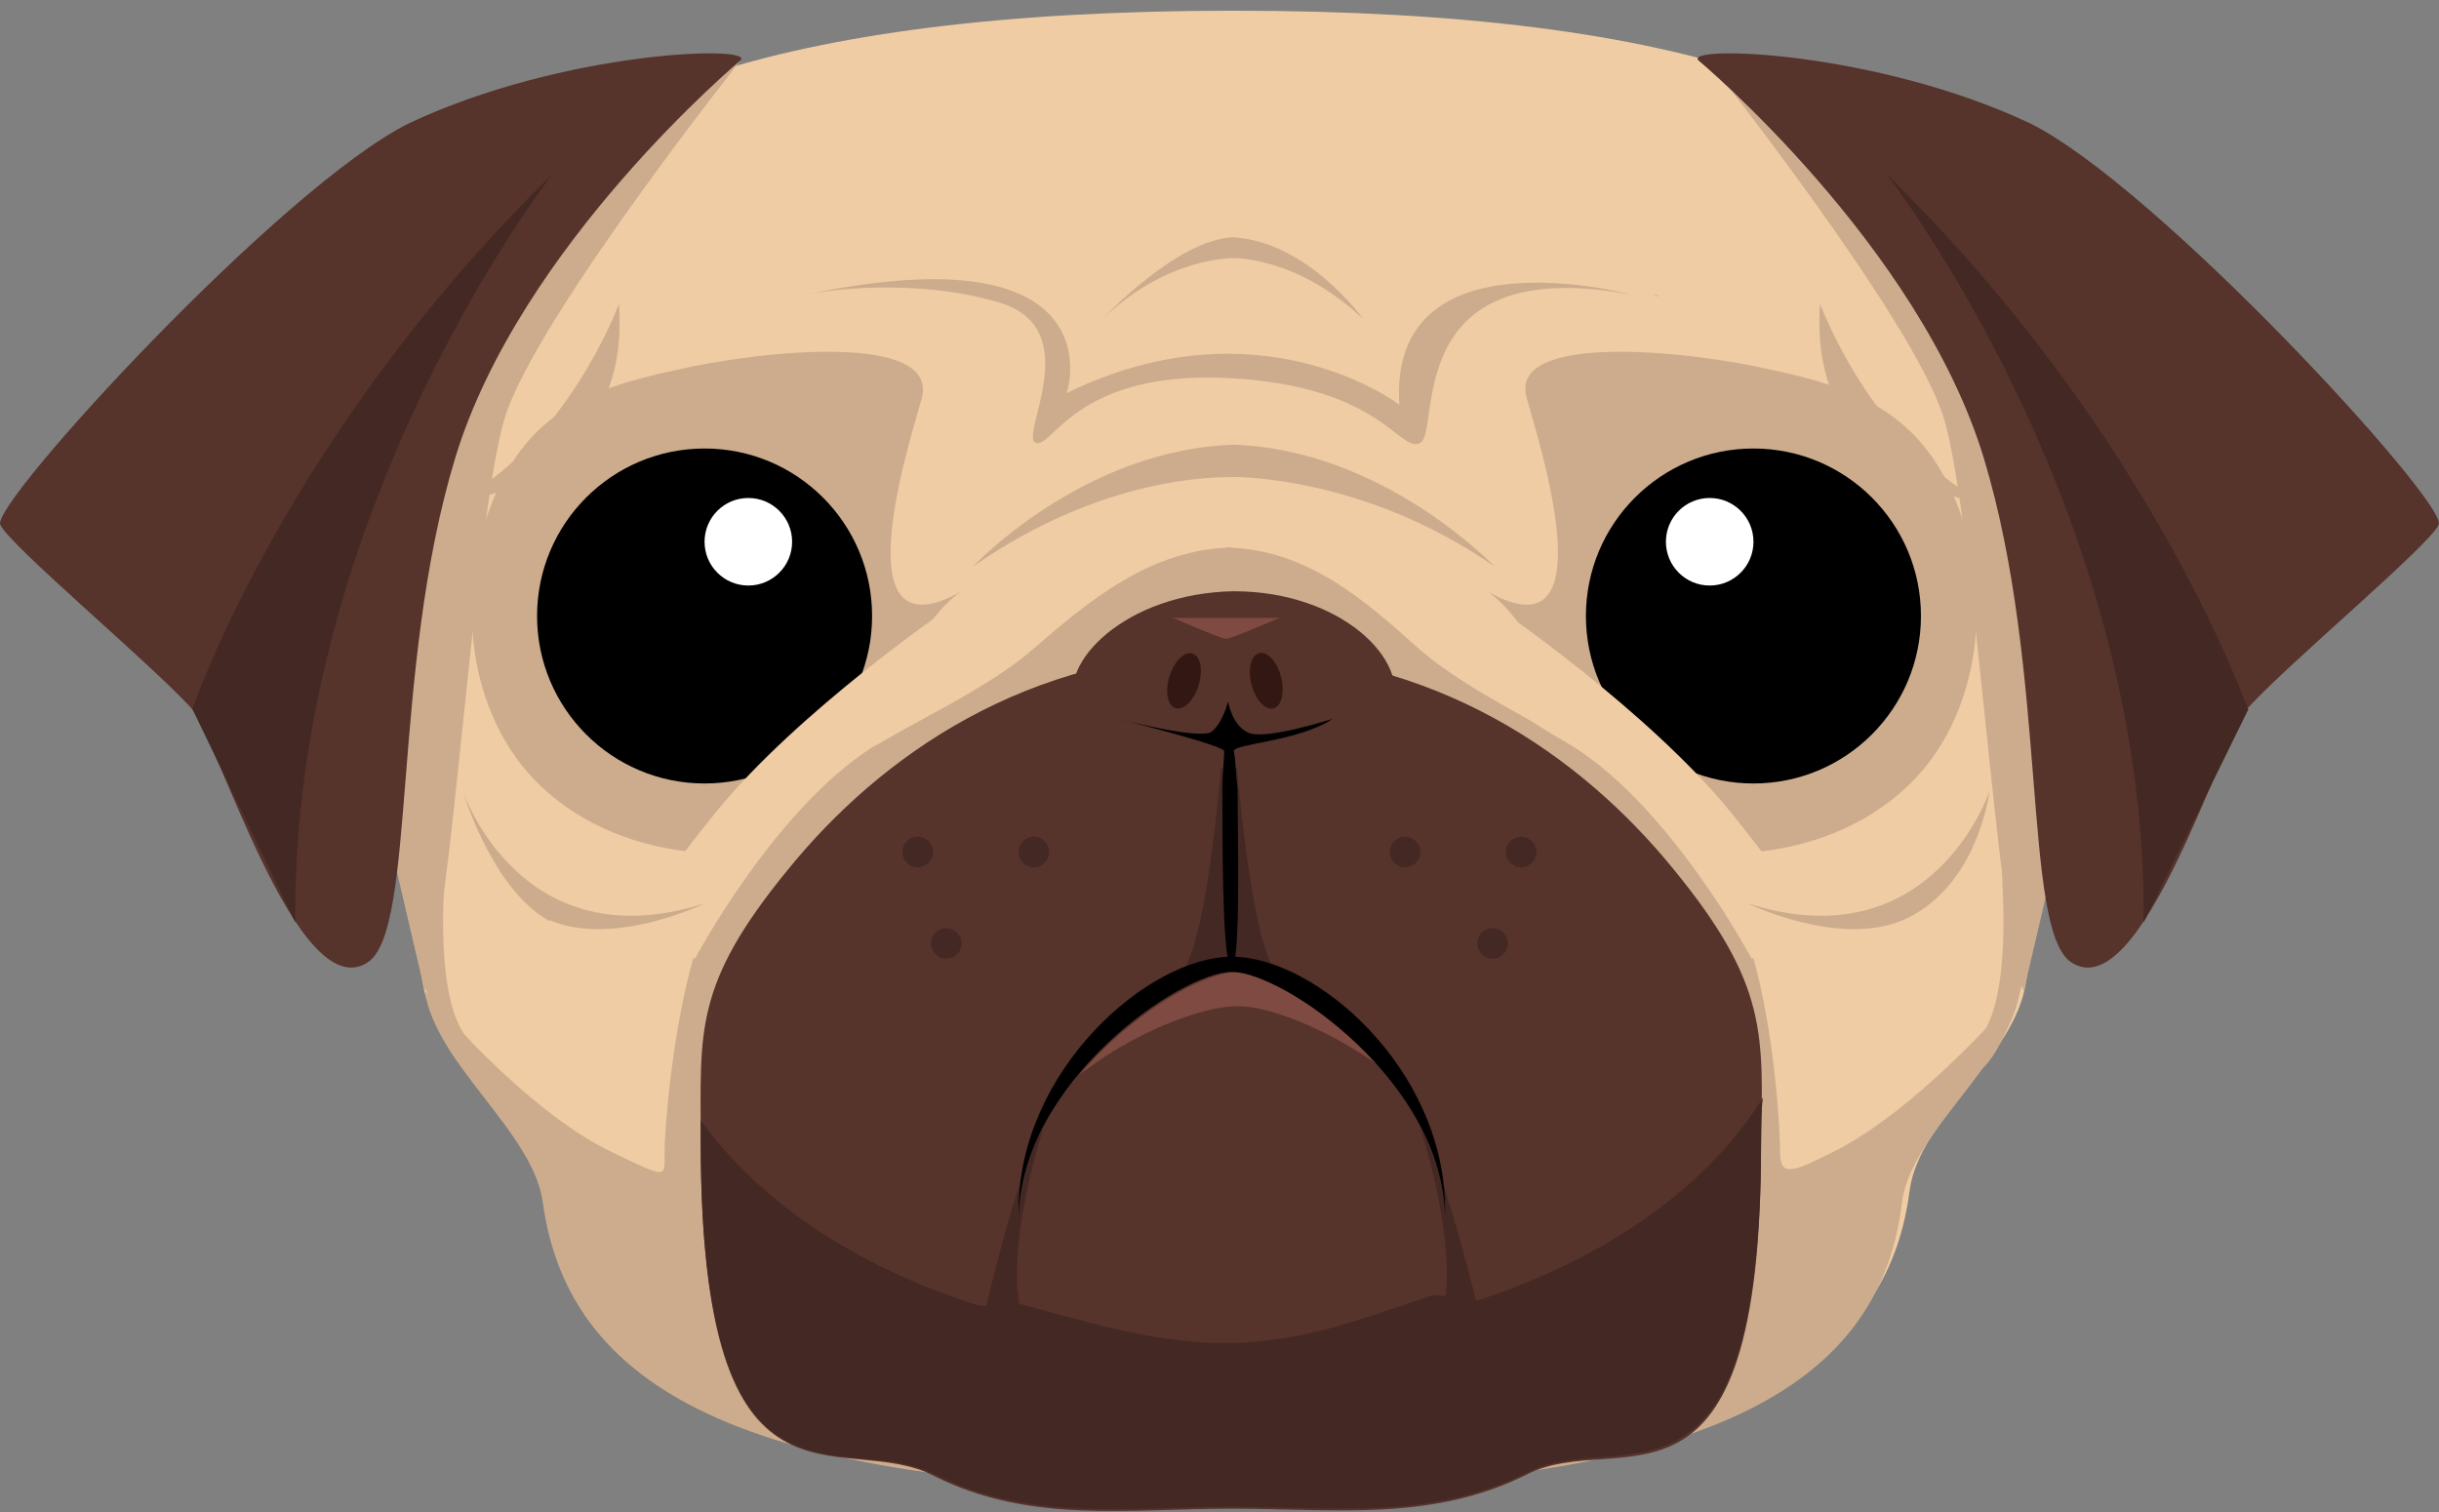 <svg width="100" height="62" viewBox="0 0 100 62" fill="none" xmlns="http://www.w3.org/2000/svg">
<rect x="0" y="0" width="100" height="62" fill="#808080" stroke="none"/>
<path d="M83.679 19.64C83.523 16.205 83.991 13.162 82.43 10.586C78.684 4.186 69.318 0.439 50.586 0.439V0.986H50.196H50.586V0.439C31.854 0.439 22.02 4.186 18.274 10.664C16.791 13.318 16.947 16.284 16.713 19.718C16.557 22.449 15.308 25.337 15.854 28.459C16.479 32.518 16.713 36.576 17.337 40.323C17.805 43.367 22.02 45.942 22.41 48.83C23.503 56.791 31.776 60.459 50.508 60.459V61.084H50.04H50.586V60.459C69.318 60.459 77.279 56.791 78.294 48.83C78.684 45.864 82.586 43.367 83.055 40.323C83.679 36.576 83.913 32.518 84.537 28.459C85.084 25.337 83.835 22.371 83.679 19.64Z" fill="#EFCCA3"/>
<path d="M50.273 22.449C53.629 22.527 55.971 24.635 58.156 26.586C60.732 28.849 65.103 30.41 66.898 32.361C68.693 34.313 71.034 36.264 71.893 39.308C72.751 42.352 72.986 46.254 72.986 47.269C72.986 48.283 73.532 48.049 75.093 47.269C78.761 45.474 82.82 40.635 82.82 40.635C82.352 43.679 78.371 46.41 77.981 49.298C77.044 57.259 69.317 61.084 50.195 61.084H50.117H50.586" fill="#CCAC8D"/>
<path d="M62.606 16.361C63.308 18.781 65.806 26.976 60.967 24.244C60.967 24.244 62.996 25.415 64.245 29.864C65.572 34.313 68.772 34.859 68.772 34.859C68.772 34.859 74.001 35.874 77.903 32.518C81.181 29.708 81.728 24.713 80.323 20.888C78.918 17.142 76.421 15.971 72.752 15.191C69.084 14.332 61.747 13.63 62.606 16.361Z" fill="#CCAC8D"/>
<path d="M71.892 32.127C75.685 32.127 78.76 29.052 78.76 25.259C78.76 21.466 75.685 18.391 71.892 18.391C68.099 18.391 65.023 21.466 65.023 25.259C65.023 29.052 68.099 32.127 71.892 32.127Z" fill="black"/>
<path d="M70.098 24.01C71.089 24.01 71.893 23.206 71.893 22.215C71.893 21.224 71.089 20.42 70.098 20.42C69.106 20.42 68.303 21.224 68.303 22.215C68.303 23.206 69.106 24.01 70.098 24.01Z" fill="white"/>
<path d="M61.434 24.947C61.434 24.947 67.6 29.162 70.956 33.298C74.312 37.435 74.234 38.216 74.234 38.216L71.814 39.308C71.814 39.308 68.38 32.83 64.165 30.411C59.873 27.991 59.404 25.962 59.404 25.962L61.434 24.947Z" fill="#EFCCA3"/>
<path d="M50.507 22.449C47.151 22.527 44.653 24.635 42.39 26.586C39.814 28.849 35.287 30.41 33.492 32.361C31.697 34.313 29.278 36.264 28.419 39.308C27.561 42.352 27.248 46.254 27.248 47.269C27.248 48.283 27.404 48.362 25.141 47.269C21.473 45.552 17.414 40.635 17.414 40.635C17.882 43.679 21.863 46.41 22.253 49.298C23.346 57.259 31.073 61.084 50.195 61.084H50.585" fill="#CCAC8D"/>
<path d="M68.614 35.64C64.867 31.035 58.858 26.742 50.506 26.742H50.428C42.077 26.742 36.067 31.035 32.321 35.64C28.418 40.401 28.73 42.274 28.73 46.801C28.73 63.191 34.506 58.508 38.331 60.538C42.233 62.489 46.292 61.864 50.428 61.864H50.506C54.721 61.864 58.702 62.411 62.604 60.459C66.428 58.508 72.204 63.347 72.204 46.957C72.282 42.43 72.516 40.401 68.614 35.64Z" fill="#56332B"/>
<path d="M50.118 30.801C50.118 30.801 49.571 38.372 48.478 39.855L50.508 39.386L50.118 30.801Z" fill="#442823"/>
<path d="M50.664 30.801C50.664 30.801 51.21 38.372 52.303 39.855L50.273 39.386L50.664 30.801Z" fill="#442823"/>
<path d="M44.106 29.005C43.326 27.21 46.136 24.322 50.584 24.244C55.033 24.244 57.843 27.132 57.063 29.005C56.282 30.878 53.472 31.425 50.584 31.503C47.775 31.425 44.887 30.878 44.106 29.005Z" fill="#56332B"/>
<path d="M50.585 30.801C50.585 30.489 53.239 30.41 54.644 29.474C54.644 29.474 51.756 30.41 51.132 30.02C50.507 29.708 50.351 28.771 50.351 28.771C50.351 28.771 50.117 29.708 49.649 30.02C49.102 30.332 45.824 29.474 45.824 29.474C45.824 29.474 50.195 30.567 50.195 30.801C50.195 31.035 50.117 31.815 50.117 32.362C50.117 34.313 50.117 39.152 50.429 39.542C50.897 40.245 50.741 34.313 50.741 32.362C50.663 31.737 50.663 31.113 50.585 30.801Z" fill="black"/>
<path d="M50.742 41.259C52.069 41.259 54.41 42.196 56.517 43.679C54.488 41.415 52.069 39.855 50.742 39.855C49.337 39.855 46.371 41.572 44.264 44.069C46.449 42.352 49.259 41.259 50.742 41.259Z" fill="#7F4A41"/>
<path d="M50.194 55.074C47.228 55.074 44.34 54.138 41.687 53.435C41.14 53.279 40.594 53.669 40.048 53.513C35.13 51.952 31.15 49.299 28.73 45.943V46.723C28.73 63.113 34.506 58.508 38.331 60.46C42.233 62.411 46.292 61.786 50.428 61.786H50.506C54.721 61.786 58.701 62.333 62.604 60.382C66.428 58.43 72.204 63.191 72.204 46.801C72.204 46.177 72.204 45.552 72.282 45.006C70.019 48.674 65.882 51.562 60.731 53.279C60.262 53.435 59.17 53.045 58.701 53.123C55.892 54.06 53.394 55.074 50.194 55.074Z" fill="#442823"/>
<path d="M42.781 46.254C42.781 46.254 40.83 52.108 42.157 54.683L40.361 53.903C40.361 53.903 41.688 47.971 42.781 46.254ZM58.235 46.254C58.235 46.254 60.186 52.108 58.859 54.683L60.654 53.903C60.654 53.903 59.249 47.971 58.235 46.254Z" fill="#442823"/>
<path d="M37.785 16.361C37.082 18.781 34.585 26.976 39.424 24.244C39.424 24.244 37.394 25.415 36.146 29.864C34.897 34.313 31.619 34.859 31.619 34.859C31.619 34.859 26.39 35.874 22.487 32.518C19.209 29.708 18.663 24.713 20.067 20.888C21.472 17.064 23.97 15.971 27.638 15.191C31.307 14.332 38.565 13.63 37.785 16.361Z" fill="#CCAC8D"/>
<path d="M50.507 39.854C52.614 39.854 59.171 44.381 59.249 49.922V49.61C59.249 43.834 53.941 39.23 50.507 39.23C47.073 39.23 41.766 43.912 41.766 49.61V49.922C41.844 44.381 48.4 39.854 50.507 39.854Z" fill="black"/>
<path d="M52.211 29.048C52.545 28.962 52.685 28.384 52.523 27.758C52.362 27.132 51.96 26.694 51.626 26.781C51.292 26.867 51.152 27.444 51.314 28.07C51.475 28.696 51.877 29.134 52.211 29.048Z" fill="#331712"/>
<path d="M48.2 29.037C48.529 29.139 48.951 28.721 49.143 28.103C49.334 27.486 49.223 26.902 48.893 26.8C48.564 26.698 48.142 27.116 47.95 27.733C47.758 28.351 47.87 28.934 48.2 29.037Z" fill="#331712"/>
<path d="M28.888 32.127C32.681 32.127 35.756 29.052 35.756 25.259C35.756 21.466 32.681 18.391 28.888 18.391C25.095 18.391 22.02 21.466 22.02 25.259C22.02 29.052 25.095 32.127 28.888 32.127Z" fill="black"/>
<path d="M30.682 24.01C31.673 24.01 32.477 23.206 32.477 22.215C32.477 21.224 31.673 20.42 30.682 20.42C29.69 20.42 28.887 21.224 28.887 22.215C28.887 23.206 29.69 24.01 30.682 24.01Z" fill="white"/>
<path d="M52.537 25.337C52.537 25.259 50.742 26.117 50.273 26.196C49.805 26.117 48.01 25.259 48.01 25.337H52.537Z" fill="#7F4A41"/>
<path d="M38.878 24.947C38.878 24.947 32.712 29.162 29.356 33.298C26 37.435 26.078 38.216 26.078 38.216L28.498 39.308C28.498 39.308 31.932 32.83 36.147 30.411C40.361 27.991 40.908 25.962 40.908 25.962L38.878 24.947Z" fill="#EFCCA3"/>
<path d="M25.376 12.459C25.376 12.459 23.269 18.235 18.586 20.654C18.586 20.654 25.923 19.796 25.376 12.459ZM74.625 12.459C74.625 12.459 76.733 18.235 81.416 20.654C81.416 20.654 74.079 19.796 74.625 12.459ZM61.279 23.23C61.279 23.23 56.674 18.391 50.508 18.235H50.586H50.664C44.42 18.391 39.893 23.23 39.893 23.23C45.279 19.484 49.884 19.562 50.664 19.562C50.586 19.562 55.894 19.484 61.279 23.23ZM55.894 13.084C55.894 13.084 53.552 9.806 50.43 9.728H50.586C48.245 9.806 45.201 13.084 45.201 13.084C47.854 10.508 50.586 10.586 50.586 10.586C50.586 10.586 53.162 10.508 55.894 13.084ZM28.888 37.045C28.888 37.045 25.22 38.84 22.567 37.747H22.488C20.147 36.42 18.976 32.44 18.976 32.44C18.976 32.44 21.318 39.464 28.888 37.045ZM71.659 37.045C71.659 37.045 75.328 38.84 77.981 37.747C81.103 36.42 81.572 32.44 81.572 32.44C81.572 32.44 79.23 39.464 71.659 37.045Z" fill="#CCAC8D"/>
<path d="M33.102 12.069C35.131 11.679 38.487 11.601 41.141 12.459C44.497 13.63 41.766 17.922 42.468 18.157C43.17 18.391 44.107 15.191 50.351 15.503C56.673 15.815 57.375 18.625 58.234 18.157C59.093 17.688 57.375 10.352 66.819 12.069C66.819 12.069 56.907 9.415 57.375 16.596C57.375 16.596 51.678 12.225 43.717 16.127C43.795 16.127 45.824 9.415 33.102 12.069ZM67.678 12.069C67.834 12.069 67.912 12.147 67.99 12.147C68.068 12.147 67.912 12.069 67.678 12.069ZM30.37 2.469C30.37 2.469 21.941 13.084 20.692 17.142C19.444 21.279 18.507 38.215 17.414 40.635L13.512 23.932L20.692 6.527L30.37 2.469ZM70.019 2.469C70.019 2.469 78.449 13.084 79.698 17.142C80.946 21.279 81.883 38.215 82.976 40.635L86.878 23.932L79.698 6.527L70.019 2.469Z" fill="#CCAC8D"/>
<path d="M69.629 2.469C69.629 2.469 78.683 10.04 81.336 18.781C83.99 27.523 82.897 38.138 84.927 39.464C87.814 41.337 91.092 30.176 92.185 29.006C93.902 27.133 99.6 22.372 99.99 21.513C100.38 20.654 88.439 7.62 83.209 5.045C76.887 2.079 69.082 1.845 69.629 2.469Z" fill="#56332B"/>
<path d="M77.356 7.151C77.356 7.151 88.048 20.81 87.892 37.825L92.185 29.083C92.107 29.083 88.36 17.922 77.356 7.151Z" fill="#442823"/>
<path d="M30.37 2.469C30.37 2.469 21.317 10.04 18.663 18.781C16.009 27.523 17.102 38.138 15.073 39.464C12.185 41.337 8.907 30.176 7.814 29.006C6.097 27.133 0.4 22.372 0.009 21.513C-0.381 20.654 11.561 7.62 16.79 5.045C23.112 2.079 30.917 1.845 30.37 2.469Z" fill="#56332B"/>
<path d="M22.644 7.151C22.644 7.151 11.951 20.81 12.107 37.825L7.893 29.083C7.893 29.083 11.639 17.922 22.644 7.151Z" fill="#442823"/>
<path d="M16.867 38.137C16.867 38.137 17.648 42.352 18.896 43.678C20.145 45.005 19.287 42.664 19.287 42.664C19.287 42.664 17.96 41.961 18.194 36.576C18.428 31.19 16.867 38.137 16.867 38.137ZM83.443 38.137C83.443 38.137 82.663 42.352 81.414 43.678C80.165 45.005 81.024 42.664 81.024 42.664C81.024 42.664 82.351 41.961 82.116 36.576C81.882 31.19 83.443 38.137 83.443 38.137Z" fill="#CCAC8D"/>
<path d="M42.39 35.561C42.735 35.561 43.014 35.282 43.014 34.937C43.014 34.592 42.735 34.312 42.39 34.312C42.045 34.312 41.766 34.592 41.766 34.937C41.766 35.282 42.045 35.561 42.39 35.561Z" fill="#442823"/>
<path d="M38.8 39.307C39.145 39.307 39.425 39.028 39.425 38.683C39.425 38.338 39.145 38.059 38.8 38.059C38.455 38.059 38.176 38.338 38.176 38.683C38.176 39.028 38.455 39.307 38.8 39.307Z" fill="#442823"/>
<path d="M37.628 35.561C37.973 35.561 38.253 35.282 38.253 34.937C38.253 34.592 37.973 34.312 37.628 34.312C37.283 34.312 37.004 34.592 37.004 34.937C37.004 35.282 37.283 35.561 37.628 35.561Z" fill="#442823"/>
<path d="M57.609 35.561C57.954 35.561 58.233 35.282 58.233 34.937C58.233 34.592 57.954 34.312 57.609 34.312C57.264 34.312 56.984 34.592 56.984 34.937C56.984 35.282 57.264 35.561 57.609 35.561Z" fill="#442823"/>
<path d="M61.199 39.307C61.543 39.307 61.823 39.028 61.823 38.683C61.823 38.338 61.543 38.059 61.199 38.059C60.854 38.059 60.574 38.338 60.574 38.683C60.574 39.028 60.854 39.307 61.199 39.307Z" fill="#442823"/>
<path d="M62.37 35.561C62.715 35.561 62.995 35.282 62.995 34.937C62.995 34.592 62.715 34.312 62.37 34.312C62.026 34.312 61.746 34.592 61.746 34.937C61.746 35.282 62.026 35.561 62.37 35.561Z" fill="#442823"/>
</svg>
